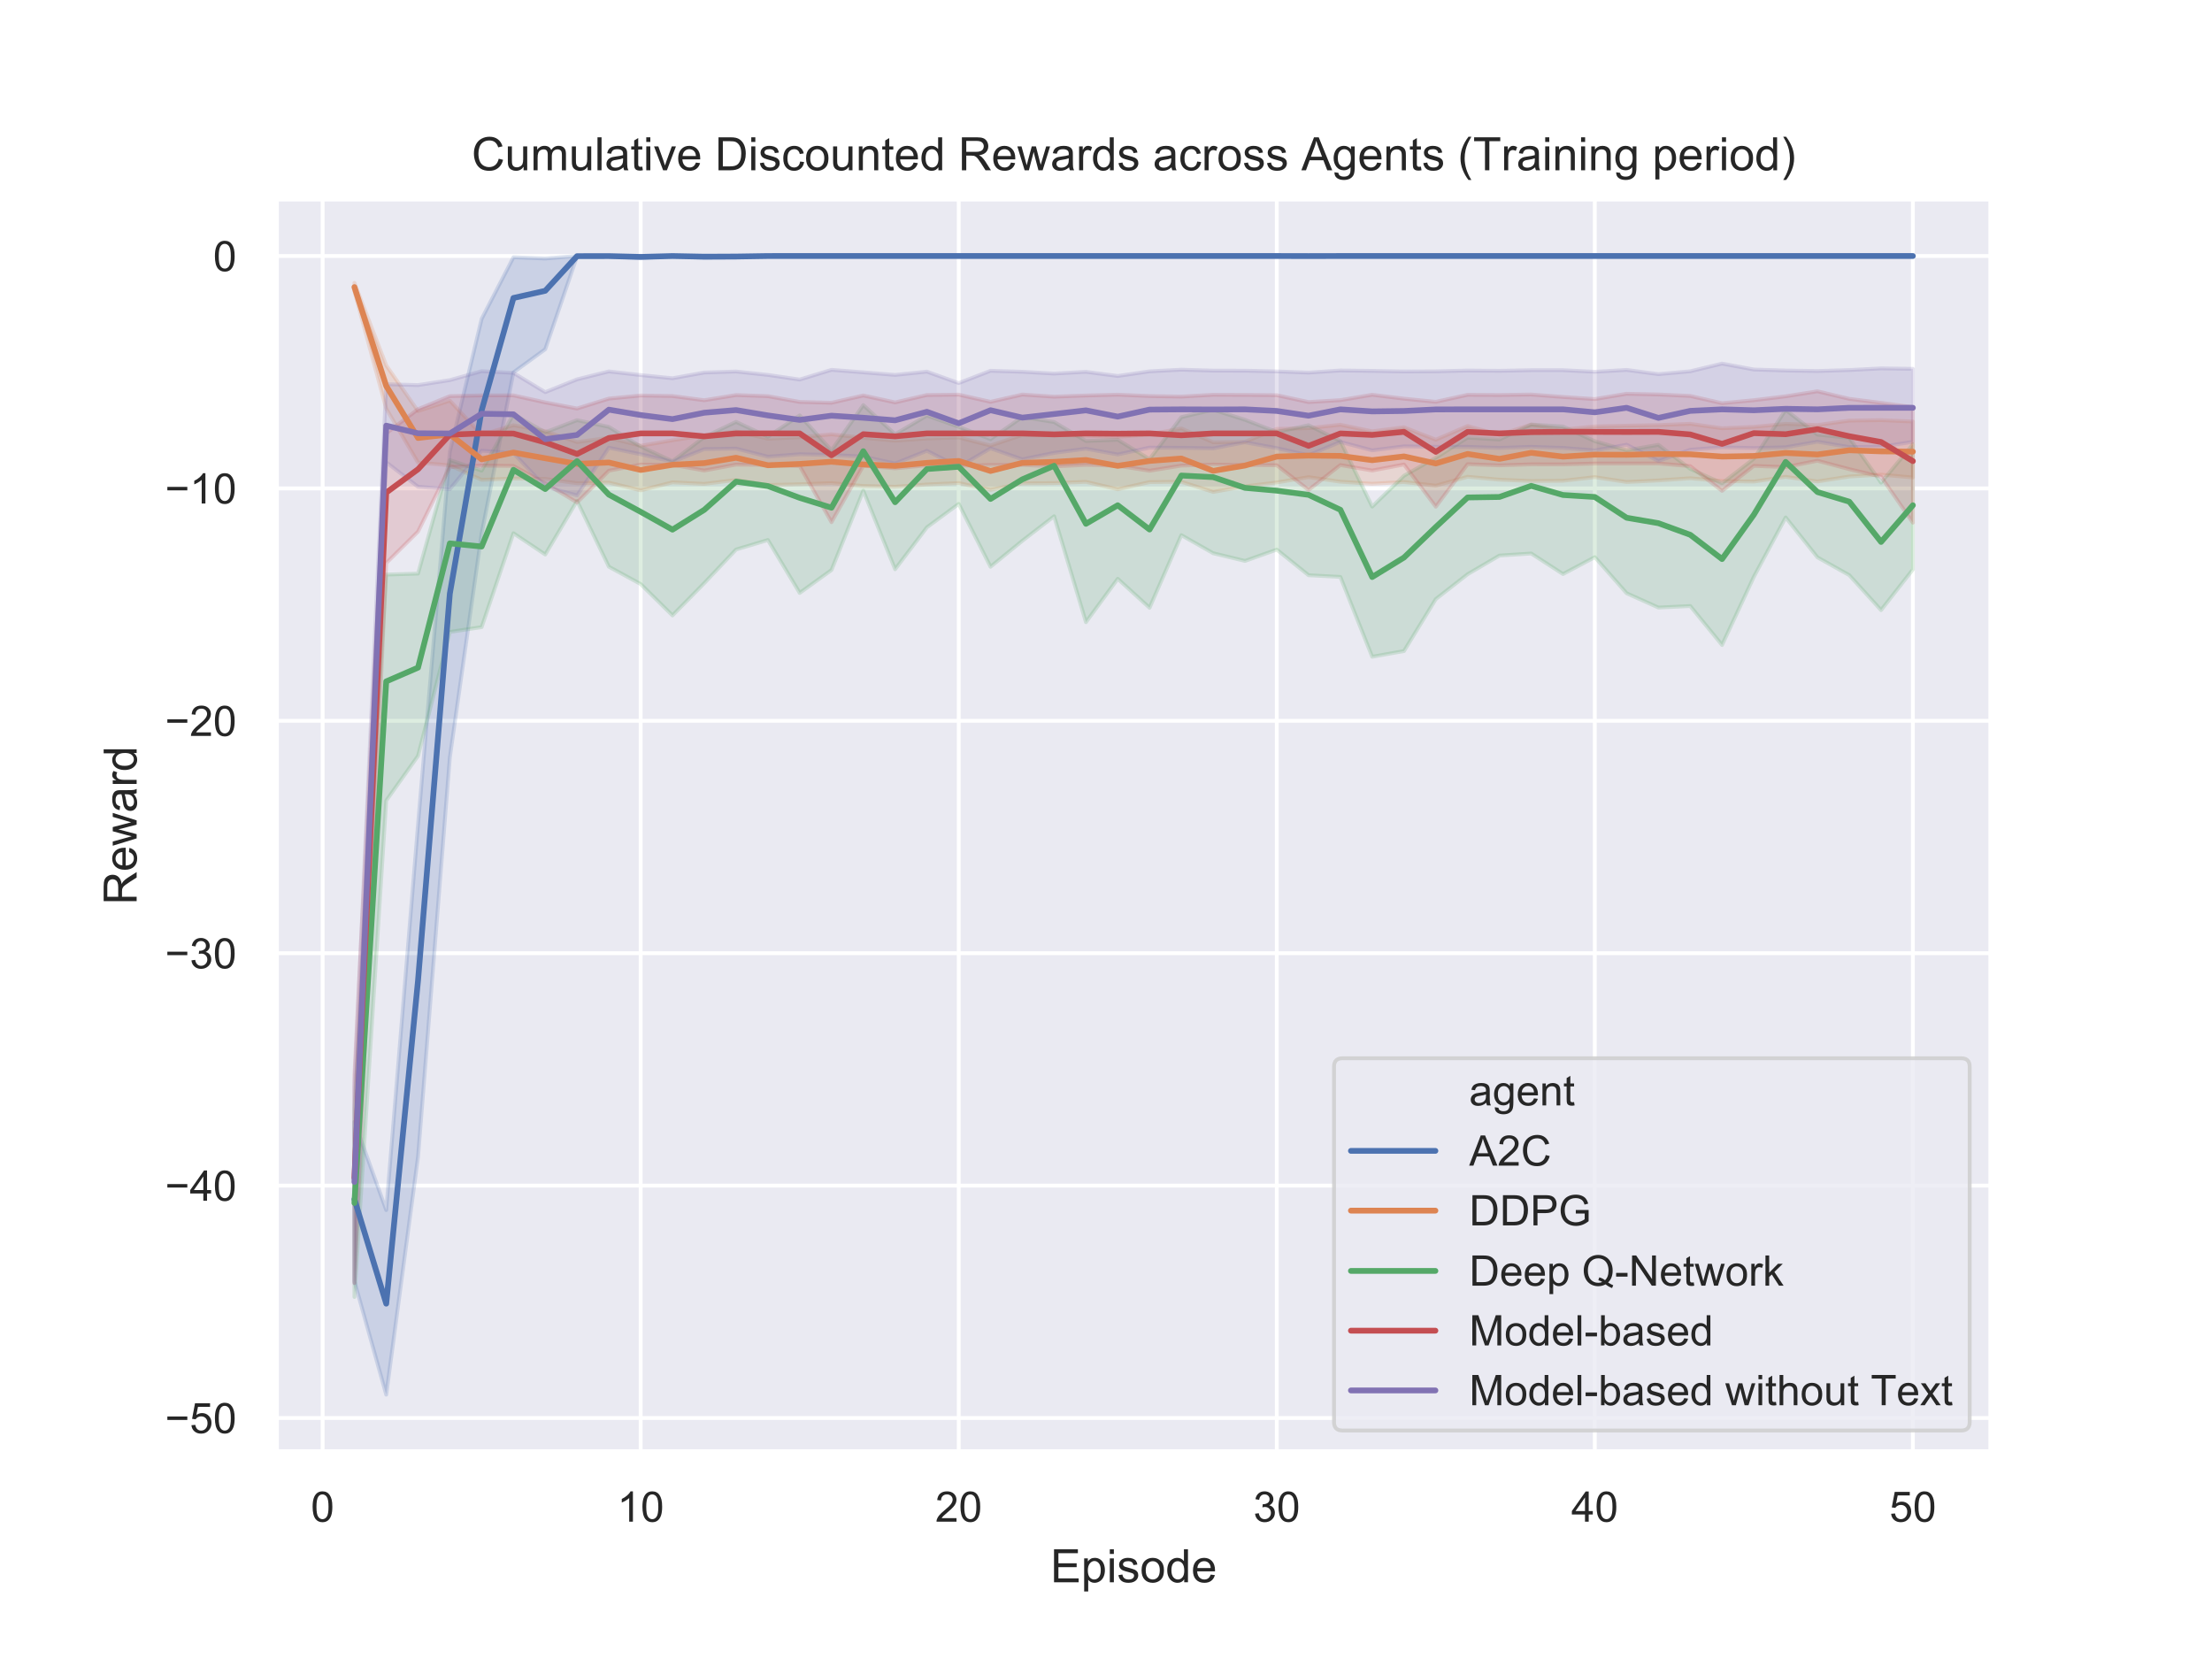 <?xml version="1.0" encoding="utf-8" standalone="no"?>
<!DOCTYPE svg PUBLIC "-//W3C//DTD SVG 1.1//EN"
  "http://www.w3.org/Graphics/SVG/1.1/DTD/svg11.dtd">
<!-- Created with matplotlib (https://matplotlib.org/) -->
<svg height="345.6pt" version="1.1" viewBox="0 0 460.8 345.6" width="460.8pt" xmlns="http://www.w3.org/2000/svg" xmlns:xlink="http://www.w3.org/1999/xlink">
 <defs>
  <style type="text/css">
*{stroke-linecap:butt;stroke-linejoin:round;}
  </style>
 </defs>
 <g id="figure_1">
  <g id="patch_1">
   <path d="M 0 345.6 
L 460.8 345.6 
L 460.8 0 
L 0 0 
z
" style="fill:#ffffff;"/>
  </g>
  <g id="axes_1">
   <g id="patch_2">
    <path d="M 57.6 302.4 
L 414.72 302.4 
L 414.72 41.472 
L 57.6 41.472 
z
" style="fill:#eaeaf2;"/>
   </g>
   <g id="matplotlib.axis_1">
    <g id="xtick_1">
     <g id="line2d_1">
      <path clip-path="url(#p59f1b8c430)" d="M 67.207 302.4 
L 67.207 41.472 
" style="fill:none;stroke:#ffffff;stroke-linecap:round;stroke-width:0.8;"/>
     </g>
     <g id="text_1">
      <!-- 0 -->
      <defs>
       <path d="M 4.156 35.297 
Q 4.156 48 6.766 55.734 
Q 9.375 63.484 14.516 67.672 
Q 19.672 71.875 27.484 71.875 
Q 33.25 71.875 37.594 69.547 
Q 41.938 67.234 44.766 62.859 
Q 47.609 58.5 49.219 52.219 
Q 50.828 45.953 50.828 35.297 
Q 50.828 22.703 48.234 14.969 
Q 45.656 7.234 40.5 3 
Q 35.359 -1.219 27.484 -1.219 
Q 17.141 -1.219 11.234 6.203 
Q 4.156 15.141 4.156 35.297 
z
M 13.188 35.297 
Q 13.188 17.672 17.312 11.828 
Q 21.438 6 27.484 6 
Q 33.547 6 37.672 11.859 
Q 41.797 17.719 41.797 35.297 
Q 41.797 52.984 37.672 58.781 
Q 33.547 64.594 27.391 64.594 
Q 21.344 64.594 17.719 59.469 
Q 13.188 52.938 13.188 35.297 
z
" id="ArialMT-48"/>
      </defs>
      <g style="fill:#262626;" transform="translate(64.76 316.999)scale(0.088 -0.088)">
       <use xlink:href="#ArialMT-48"/>
      </g>
     </g>
    </g>
    <g id="xtick_2">
     <g id="line2d_2">
      <path clip-path="url(#p59f1b8c430)" d="M 133.463 302.4 
L 133.463 41.472 
" style="fill:none;stroke:#ffffff;stroke-linecap:round;stroke-width:0.8;"/>
     </g>
     <g id="text_2">
      <!-- 10 -->
      <defs>
       <path d="M 37.25 0 
L 28.469 0 
L 28.469 56 
Q 25.297 52.984 20.141 49.953 
Q 14.984 46.922 10.891 45.406 
L 10.891 53.906 
Q 18.266 57.375 23.781 62.297 
Q 29.297 67.234 31.594 71.875 
L 37.25 71.875 
z
" id="ArialMT-49"/>
      </defs>
      <g style="fill:#262626;" transform="translate(128.57 316.999)scale(0.088 -0.088)">
       <use xlink:href="#ArialMT-49"/>
       <use x="55.615" xlink:href="#ArialMT-48"/>
      </g>
     </g>
    </g>
    <g id="xtick_3">
     <g id="line2d_3">
      <path clip-path="url(#p59f1b8c430)" d="M 199.719 302.4 
L 199.719 41.472 
" style="fill:none;stroke:#ffffff;stroke-linecap:round;stroke-width:0.8;"/>
     </g>
     <g id="text_3">
      <!-- 20 -->
      <defs>
       <path d="M 50.344 8.453 
L 50.344 0 
L 3.031 0 
Q 2.938 3.172 4.047 6.109 
Q 5.859 10.938 9.828 15.625 
Q 13.812 20.312 21.344 26.469 
Q 33.016 36.031 37.109 41.625 
Q 41.219 47.219 41.219 52.203 
Q 41.219 57.422 37.469 61 
Q 33.734 64.594 27.734 64.594 
Q 21.391 64.594 17.578 60.781 
Q 13.766 56.984 13.719 50.25 
L 4.688 51.172 
Q 5.609 61.281 11.656 66.578 
Q 17.719 71.875 27.938 71.875 
Q 38.234 71.875 44.234 66.156 
Q 50.25 60.453 50.25 52 
Q 50.25 47.703 48.484 43.547 
Q 46.734 39.406 42.656 34.812 
Q 38.578 30.219 29.109 22.219 
Q 21.188 15.578 18.938 13.203 
Q 16.703 10.844 15.234 8.453 
z
" id="ArialMT-50"/>
      </defs>
      <g style="fill:#262626;" transform="translate(194.826 316.999)scale(0.088 -0.088)">
       <use xlink:href="#ArialMT-50"/>
       <use x="55.615" xlink:href="#ArialMT-48"/>
      </g>
     </g>
    </g>
    <g id="xtick_4">
     <g id="line2d_4">
      <path clip-path="url(#p59f1b8c430)" d="M 265.975 302.4 
L 265.975 41.472 
" style="fill:none;stroke:#ffffff;stroke-linecap:round;stroke-width:0.8;"/>
     </g>
     <g id="text_4">
      <!-- 30 -->
      <defs>
       <path d="M 4.203 18.891 
L 12.984 20.062 
Q 14.5 12.594 18.141 9.297 
Q 21.781 6 27 6 
Q 33.203 6 37.469 10.297 
Q 41.75 14.594 41.75 20.953 
Q 41.75 27 37.797 30.922 
Q 33.844 34.859 27.734 34.859 
Q 25.25 34.859 21.531 33.891 
L 22.516 41.609 
Q 23.391 41.5 23.922 41.5 
Q 29.547 41.5 34.031 44.422 
Q 38.531 47.359 38.531 53.469 
Q 38.531 58.297 35.25 61.469 
Q 31.984 64.656 26.812 64.656 
Q 21.688 64.656 18.266 61.422 
Q 14.844 58.203 13.875 51.766 
L 5.078 53.328 
Q 6.688 62.156 12.391 67.016 
Q 18.109 71.875 26.609 71.875 
Q 32.469 71.875 37.391 69.359 
Q 42.328 66.844 44.938 62.5 
Q 47.562 58.156 47.562 53.266 
Q 47.562 48.641 45.062 44.828 
Q 42.578 41.016 37.703 38.766 
Q 44.047 37.312 47.562 32.688 
Q 51.078 28.078 51.078 21.141 
Q 51.078 11.766 44.234 5.25 
Q 37.406 -1.266 26.953 -1.266 
Q 17.531 -1.266 11.297 4.344 
Q 5.078 9.969 4.203 18.891 
z
" id="ArialMT-51"/>
      </defs>
      <g style="fill:#262626;" transform="translate(261.082 316.999)scale(0.088 -0.088)">
       <use xlink:href="#ArialMT-51"/>
       <use x="55.615" xlink:href="#ArialMT-48"/>
      </g>
     </g>
    </g>
    <g id="xtick_5">
     <g id="line2d_5">
      <path clip-path="url(#p59f1b8c430)" d="M 332.231 302.4 
L 332.231 41.472 
" style="fill:none;stroke:#ffffff;stroke-linecap:round;stroke-width:0.8;"/>
     </g>
     <g id="text_5">
      <!-- 40 -->
      <defs>
       <path d="M 32.328 0 
L 32.328 17.141 
L 1.266 17.141 
L 1.266 25.203 
L 33.938 71.578 
L 41.109 71.578 
L 41.109 25.203 
L 50.781 25.203 
L 50.781 17.141 
L 41.109 17.141 
L 41.109 0 
z
M 32.328 25.203 
L 32.328 57.469 
L 9.906 25.203 
z
" id="ArialMT-52"/>
      </defs>
      <g style="fill:#262626;" transform="translate(327.338 316.999)scale(0.088 -0.088)">
       <use xlink:href="#ArialMT-52"/>
       <use x="55.615" xlink:href="#ArialMT-48"/>
      </g>
     </g>
    </g>
    <g id="xtick_6">
     <g id="line2d_6">
      <path clip-path="url(#p59f1b8c430)" d="M 398.487 302.4 
L 398.487 41.472 
" style="fill:none;stroke:#ffffff;stroke-linecap:round;stroke-width:0.8;"/>
     </g>
     <g id="text_6">
      <!-- 50 -->
      <defs>
       <path d="M 4.156 18.75 
L 13.375 19.531 
Q 14.406 12.797 18.141 9.391 
Q 21.875 6 27.156 6 
Q 33.5 6 37.891 10.781 
Q 42.281 15.578 42.281 23.484 
Q 42.281 31 38.062 35.344 
Q 33.844 39.703 27 39.703 
Q 22.75 39.703 19.328 37.766 
Q 15.922 35.844 13.969 32.766 
L 5.719 33.844 
L 12.641 70.609 
L 48.25 70.609 
L 48.25 62.203 
L 19.672 62.203 
L 15.828 42.969 
Q 22.266 47.469 29.344 47.469 
Q 38.719 47.469 45.156 40.969 
Q 51.609 34.469 51.609 24.266 
Q 51.609 14.547 45.953 7.469 
Q 39.062 -1.219 27.156 -1.219 
Q 17.391 -1.219 11.203 4.25 
Q 5.031 9.719 4.156 18.75 
z
" id="ArialMT-53"/>
      </defs>
      <g style="fill:#262626;" transform="translate(393.594 316.999)scale(0.088 -0.088)">
       <use xlink:href="#ArialMT-53"/>
       <use x="55.615" xlink:href="#ArialMT-48"/>
      </g>
     </g>
    </g>
    <g id="text_7">
     <!-- Episode -->
     <defs>
      <path d="M 7.906 0 
L 7.906 71.578 
L 59.672 71.578 
L 59.672 63.141 
L 17.391 63.141 
L 17.391 41.219 
L 56.984 41.219 
L 56.984 32.812 
L 17.391 32.812 
L 17.391 8.453 
L 61.328 8.453 
L 61.328 0 
z
" id="ArialMT-69"/>
      <path d="M 6.594 -19.875 
L 6.594 51.859 
L 14.594 51.859 
L 14.594 45.125 
Q 17.438 49.078 21 51.047 
Q 24.562 53.031 29.641 53.031 
Q 36.281 53.031 41.359 49.609 
Q 46.438 46.188 49.016 39.953 
Q 51.609 33.734 51.609 26.312 
Q 51.609 18.359 48.75 11.984 
Q 45.906 5.609 40.453 2.219 
Q 35.016 -1.172 29 -1.172 
Q 24.609 -1.172 21.109 0.688 
Q 17.625 2.547 15.375 5.375 
L 15.375 -19.875 
z
M 14.547 25.641 
Q 14.547 15.625 18.594 10.844 
Q 22.656 6.062 28.422 6.062 
Q 34.281 6.062 38.453 11.016 
Q 42.625 15.969 42.625 26.375 
Q 42.625 36.281 38.547 41.203 
Q 34.469 46.141 28.812 46.141 
Q 23.188 46.141 18.859 40.891 
Q 14.547 35.641 14.547 25.641 
z
" id="ArialMT-112"/>
      <path d="M 6.641 61.469 
L 6.641 71.578 
L 15.438 71.578 
L 15.438 61.469 
z
M 6.641 0 
L 6.641 51.859 
L 15.438 51.859 
L 15.438 0 
z
" id="ArialMT-105"/>
      <path d="M 3.078 15.484 
L 11.766 16.844 
Q 12.5 11.625 15.844 8.844 
Q 19.188 6.062 25.203 6.062 
Q 31.25 6.062 34.172 8.516 
Q 37.109 10.984 37.109 14.312 
Q 37.109 17.281 34.516 19 
Q 32.719 20.172 25.531 21.969 
Q 15.875 24.422 12.141 26.203 
Q 8.406 27.984 6.469 31.125 
Q 4.547 34.281 4.547 38.094 
Q 4.547 41.547 6.125 44.5 
Q 7.719 47.469 10.453 49.422 
Q 12.5 50.922 16.031 51.969 
Q 19.578 53.031 23.641 53.031 
Q 29.734 53.031 34.344 51.266 
Q 38.969 49.516 41.156 46.5 
Q 43.359 43.5 44.188 38.484 
L 35.594 37.312 
Q 35.016 41.312 32.203 43.547 
Q 29.391 45.797 24.266 45.797 
Q 18.219 45.797 15.625 43.797 
Q 13.031 41.797 13.031 39.109 
Q 13.031 37.406 14.109 36.031 
Q 15.188 34.625 17.484 33.688 
Q 18.797 33.203 25.25 31.453 
Q 34.578 28.953 38.25 27.359 
Q 41.938 25.781 44.031 22.75 
Q 46.141 19.734 46.141 15.234 
Q 46.141 10.844 43.578 6.953 
Q 41.016 3.078 36.172 0.953 
Q 31.344 -1.172 25.25 -1.172 
Q 15.141 -1.172 9.844 3.031 
Q 4.547 7.234 3.078 15.484 
z
" id="ArialMT-115"/>
      <path d="M 3.328 25.922 
Q 3.328 40.328 11.328 47.266 
Q 18.016 53.031 27.641 53.031 
Q 38.328 53.031 45.109 46.016 
Q 51.906 39.016 51.906 26.656 
Q 51.906 16.656 48.906 10.906 
Q 45.906 5.172 40.156 2 
Q 34.422 -1.172 27.641 -1.172 
Q 16.75 -1.172 10.031 5.812 
Q 3.328 12.797 3.328 25.922 
z
M 12.359 25.922 
Q 12.359 15.969 16.703 11.016 
Q 21.047 6.062 27.641 6.062 
Q 34.188 6.062 38.531 11.031 
Q 42.875 16.016 42.875 26.219 
Q 42.875 35.844 38.5 40.797 
Q 34.125 45.75 27.641 45.75 
Q 21.047 45.75 16.703 40.812 
Q 12.359 35.891 12.359 25.922 
z
" id="ArialMT-111"/>
      <path d="M 40.234 0 
L 40.234 6.547 
Q 35.297 -1.172 25.734 -1.172 
Q 19.531 -1.172 14.328 2.25 
Q 9.125 5.672 6.266 11.797 
Q 3.422 17.922 3.422 25.875 
Q 3.422 33.641 6 39.969 
Q 8.594 46.297 13.766 49.656 
Q 18.953 53.031 25.344 53.031 
Q 30.031 53.031 33.688 51.047 
Q 37.359 49.078 39.656 45.906 
L 39.656 71.578 
L 48.391 71.578 
L 48.391 0 
z
M 12.453 25.875 
Q 12.453 15.922 16.641 10.984 
Q 20.844 6.062 26.562 6.062 
Q 32.328 6.062 36.344 10.766 
Q 40.375 15.484 40.375 25.141 
Q 40.375 35.797 36.266 40.766 
Q 32.172 45.75 26.172 45.75 
Q 20.312 45.75 16.375 40.969 
Q 12.453 36.188 12.453 25.875 
z
" id="ArialMT-100"/>
      <path d="M 42.094 16.703 
L 51.172 15.578 
Q 49.031 7.625 43.219 3.219 
Q 37.406 -1.172 28.375 -1.172 
Q 17 -1.172 10.328 5.828 
Q 3.656 12.844 3.656 25.484 
Q 3.656 38.578 10.391 45.797 
Q 17.141 53.031 27.875 53.031 
Q 38.281 53.031 44.875 45.953 
Q 51.469 38.875 51.469 26.031 
Q 51.469 25.25 51.422 23.688 
L 12.75 23.688 
Q 13.234 15.141 17.578 10.594 
Q 21.922 6.062 28.422 6.062 
Q 33.25 6.062 36.672 8.594 
Q 40.094 11.141 42.094 16.703 
z
M 13.234 30.906 
L 42.188 30.906 
Q 41.609 37.453 38.875 40.719 
Q 34.672 45.797 27.984 45.797 
Q 21.922 45.797 17.797 41.75 
Q 13.672 37.703 13.234 30.906 
z
" id="ArialMT-101"/>
     </defs>
     <g style="fill:#262626;" transform="translate(218.815 329.619)scale(0.096 -0.096)">
      <use xlink:href="#ArialMT-69"/>
      <use x="66.699" xlink:href="#ArialMT-112"/>
      <use x="122.314" xlink:href="#ArialMT-105"/>
      <use x="144.531" xlink:href="#ArialMT-115"/>
      <use x="194.531" xlink:href="#ArialMT-111"/>
      <use x="250.146" xlink:href="#ArialMT-100"/>
      <use x="305.762" xlink:href="#ArialMT-101"/>
     </g>
    </g>
   </g>
   <g id="matplotlib.axis_2">
    <g id="ytick_1">
     <g id="line2d_7">
      <path clip-path="url(#p59f1b8c430)" d="M 57.6 295.397 
L 414.72 295.397 
" style="fill:none;stroke:#ffffff;stroke-linecap:round;stroke-width:0.8;"/>
     </g>
     <g id="text_8">
      <!-- −50 -->
      <defs>
       <path d="M 52.828 31.203 
L 5.562 31.203 
L 5.562 39.406 
L 52.828 39.406 
z
" id="ArialMT-8722"/>
      </defs>
      <g style="fill:#262626;" transform="translate(34.373 298.547)scale(0.088 -0.088)">
       <use xlink:href="#ArialMT-8722"/>
       <use x="58.398" xlink:href="#ArialMT-53"/>
       <use x="114.014" xlink:href="#ArialMT-48"/>
      </g>
     </g>
    </g>
    <g id="ytick_2">
     <g id="line2d_8">
      <path clip-path="url(#p59f1b8c430)" d="M 57.6 246.984 
L 414.72 246.984 
" style="fill:none;stroke:#ffffff;stroke-linecap:round;stroke-width:0.8;"/>
     </g>
     <g id="text_9">
      <!-- −40 -->
      <g style="fill:#262626;" transform="translate(34.373 250.134)scale(0.088 -0.088)">
       <use xlink:href="#ArialMT-8722"/>
       <use x="58.398" xlink:href="#ArialMT-52"/>
       <use x="114.014" xlink:href="#ArialMT-48"/>
      </g>
     </g>
    </g>
    <g id="ytick_3">
     <g id="line2d_9">
      <path clip-path="url(#p59f1b8c430)" d="M 57.6 198.571 
L 414.72 198.571 
" style="fill:none;stroke:#ffffff;stroke-linecap:round;stroke-width:0.8;"/>
     </g>
     <g id="text_10">
      <!-- −30 -->
      <g style="fill:#262626;" transform="translate(34.373 201.721)scale(0.088 -0.088)">
       <use xlink:href="#ArialMT-8722"/>
       <use x="58.398" xlink:href="#ArialMT-51"/>
       <use x="114.014" xlink:href="#ArialMT-48"/>
      </g>
     </g>
    </g>
    <g id="ytick_4">
     <g id="line2d_10">
      <path clip-path="url(#p59f1b8c430)" d="M 57.6 150.158 
L 414.72 150.158 
" style="fill:none;stroke:#ffffff;stroke-linecap:round;stroke-width:0.8;"/>
     </g>
     <g id="text_11">
      <!-- −20 -->
      <g style="fill:#262626;" transform="translate(34.373 153.308)scale(0.088 -0.088)">
       <use xlink:href="#ArialMT-8722"/>
       <use x="58.398" xlink:href="#ArialMT-50"/>
       <use x="114.014" xlink:href="#ArialMT-48"/>
      </g>
     </g>
    </g>
    <g id="ytick_5">
     <g id="line2d_11">
      <path clip-path="url(#p59f1b8c430)" d="M 57.6 101.745 
L 414.72 101.745 
" style="fill:none;stroke:#ffffff;stroke-linecap:round;stroke-width:0.8;"/>
     </g>
     <g id="text_12">
      <!-- −10 -->
      <g style="fill:#262626;" transform="translate(34.373 104.895)scale(0.088 -0.088)">
       <use xlink:href="#ArialMT-8722"/>
       <use x="58.398" xlink:href="#ArialMT-49"/>
       <use x="114.014" xlink:href="#ArialMT-48"/>
      </g>
     </g>
    </g>
    <g id="ytick_6">
     <g id="line2d_12">
      <path clip-path="url(#p59f1b8c430)" d="M 57.6 53.332 
L 414.72 53.332 
" style="fill:none;stroke:#ffffff;stroke-linecap:round;stroke-width:0.8;"/>
     </g>
     <g id="text_13">
      <!-- 0 -->
      <g style="fill:#262626;" transform="translate(44.406 56.482)scale(0.088 -0.088)">
       <use xlink:href="#ArialMT-48"/>
      </g>
     </g>
    </g>
    <g id="text_14">
     <!-- Reward -->
     <defs>
      <path d="M 7.859 0 
L 7.859 71.578 
L 39.594 71.578 
Q 49.172 71.578 54.141 69.641 
Q 59.125 67.719 62.109 62.828 
Q 65.094 57.953 65.094 52.047 
Q 65.094 44.438 60.156 39.203 
Q 55.219 33.984 44.922 32.562 
Q 48.688 30.766 50.641 29 
Q 54.781 25.203 58.5 19.484 
L 70.953 0 
L 59.031 0 
L 49.562 14.891 
Q 45.406 21.344 42.719 24.75 
Q 40.047 28.172 37.922 29.531 
Q 35.797 30.906 33.594 31.453 
Q 31.984 31.781 28.328 31.781 
L 17.328 31.781 
L 17.328 0 
z
M 17.328 39.984 
L 37.703 39.984 
Q 44.188 39.984 47.844 41.328 
Q 51.516 42.672 53.422 45.625 
Q 55.328 48.578 55.328 52.047 
Q 55.328 57.125 51.641 60.391 
Q 47.953 63.672 39.984 63.672 
L 17.328 63.672 
z
" id="ArialMT-82"/>
      <path d="M 16.156 0 
L 0.297 51.859 
L 9.375 51.859 
L 17.625 21.922 
L 20.703 10.797 
Q 20.906 11.625 23.391 21.484 
L 31.641 51.859 
L 40.672 51.859 
L 48.438 21.781 
L 51.031 11.859 
L 54 21.875 
L 62.891 51.859 
L 71.438 51.859 
L 55.219 0 
L 46.094 0 
L 37.844 31.062 
L 35.844 39.891 
L 25.344 0 
z
" id="ArialMT-119"/>
      <path d="M 40.438 6.391 
Q 35.547 2.25 31.031 0.531 
Q 26.516 -1.172 21.344 -1.172 
Q 12.797 -1.172 8.203 3 
Q 3.609 7.172 3.609 13.672 
Q 3.609 17.484 5.344 20.625 
Q 7.078 23.781 9.891 25.688 
Q 12.703 27.594 16.219 28.562 
Q 18.797 29.25 24.031 29.891 
Q 34.672 31.156 39.703 32.906 
Q 39.75 34.719 39.75 35.203 
Q 39.75 40.578 37.25 42.781 
Q 33.891 45.75 27.25 45.75 
Q 21.047 45.75 18.094 43.578 
Q 15.141 41.406 13.719 35.891 
L 5.125 37.062 
Q 6.297 42.578 8.984 45.969 
Q 11.672 49.359 16.75 51.188 
Q 21.828 53.031 28.516 53.031 
Q 35.156 53.031 39.297 51.469 
Q 43.453 49.906 45.406 47.531 
Q 47.359 45.172 48.141 41.547 
Q 48.578 39.312 48.578 33.453 
L 48.578 21.734 
Q 48.578 9.469 49.141 6.219 
Q 49.703 2.984 51.375 0 
L 42.188 0 
Q 40.828 2.734 40.438 6.391 
z
M 39.703 26.031 
Q 34.906 24.078 25.344 22.703 
Q 19.922 21.922 17.672 20.938 
Q 15.438 19.969 14.203 18.094 
Q 12.984 16.219 12.984 13.922 
Q 12.984 10.406 15.641 8.062 
Q 18.312 5.719 23.438 5.719 
Q 28.516 5.719 32.469 7.938 
Q 36.422 10.156 38.281 14.016 
Q 39.703 17 39.703 22.797 
z
" id="ArialMT-97"/>
      <path d="M 6.5 0 
L 6.5 51.859 
L 14.406 51.859 
L 14.406 44 
Q 17.438 49.516 20 51.266 
Q 22.562 53.031 25.641 53.031 
Q 30.078 53.031 34.672 50.203 
L 31.641 42.047 
Q 28.422 43.953 25.203 43.953 
Q 22.312 43.953 20.016 42.219 
Q 17.719 40.484 16.75 37.406 
Q 15.281 32.719 15.281 27.156 
L 15.281 0 
z
" id="ArialMT-114"/>
     </defs>
     <g style="fill:#262626;" transform="translate(28.465 188.475)rotate(-90)scale(0.096 -0.096)">
      <use xlink:href="#ArialMT-82"/>
      <use x="72.217" xlink:href="#ArialMT-101"/>
      <use x="127.832" xlink:href="#ArialMT-119"/>
      <use x="200.049" xlink:href="#ArialMT-97"/>
      <use x="255.664" xlink:href="#ArialMT-114"/>
      <use x="288.965" xlink:href="#ArialMT-100"/>
     </g>
    </g>
   </g>
   <g id="PolyCollection_1">
    <defs>
     <path d="M 73.833 -111.901 
L 73.833 -78.708 
L 80.458 -55.06 
L 87.084 -104.616 
L 93.71 -187.809 
L 100.335 -234.483 
L 106.961 -268.023 
L 113.586 -272.851 
L 120.212 -292.201 
L 126.838 -292.223 
L 133.463 -291.796 
L 140.089 -292.259 
L 146.714 -291.868 
L 153.34 -291.953 
L 159.966 -292.263 
L 166.591 -292.267 
L 173.217 -292.267 
L 179.842 -292.268 
L 186.468 -292.268 
L 193.094 -292.268 
L 199.719 -292.265 
L 206.345 -292.266 
L 212.97 -292.268 
L 219.596 -292.268 
L 226.222 -292.267 
L 232.847 -292.268 
L 239.473 -292.268 
L 246.098 -292.268 
L 252.724 -292.268 
L 259.35 -292.268 
L 265.975 -292.268 
L 272.601 -292.227 
L 279.226 -292.268 
L 285.852 -292.268 
L 292.478 -292.268 
L 299.103 -292.268 
L 305.729 -292.268 
L 312.354 -292.268 
L 318.98 -292.268 
L 325.606 -292.268 
L 332.231 -292.268 
L 338.857 -292.268 
L 345.482 -292.268 
L 352.108 -292.268 
L 358.734 -292.267 
L 365.359 -292.268 
L 371.985 -292.268 
L 378.61 -292.268 
L 385.236 -292.268 
L 391.862 -292.268 
L 398.487 -292.268 
L 398.487 -292.268 
L 398.487 -292.268 
L 391.862 -292.268 
L 385.236 -292.268 
L 378.61 -292.268 
L 371.985 -292.268 
L 365.359 -292.268 
L 358.734 -292.268 
L 352.108 -292.268 
L 345.482 -292.268 
L 338.857 -292.268 
L 332.231 -292.268 
L 325.606 -292.268 
L 318.98 -292.268 
L 312.354 -292.268 
L 305.729 -292.268 
L 299.103 -292.268 
L 292.478 -292.268 
L 285.852 -292.268 
L 279.226 -292.268 
L 272.601 -292.268 
L 265.975 -292.268 
L 259.35 -292.268 
L 252.724 -292.268 
L 246.098 -292.268 
L 239.473 -292.268 
L 232.847 -292.268 
L 226.222 -292.268 
L 219.596 -292.268 
L 212.97 -292.268 
L 206.345 -292.268 
L 199.719 -292.268 
L 193.094 -292.268 
L 186.468 -292.268 
L 179.842 -292.268 
L 173.217 -292.268 
L 166.591 -292.268 
L 159.966 -292.268 
L 153.34 -292.268 
L 146.714 -292.268 
L 140.089 -292.267 
L 133.463 -292.267 
L 126.838 -292.266 
L 120.212 -292.265 
L 113.586 -291.744 
L 106.961 -292.002 
L 100.335 -279.167 
L 93.71 -251.503 
L 87.084 -173.812 
L 80.458 -93.52 
L 73.833 -111.901 
z
" id="mb867ca409b" style="stroke:#4c72b0;stroke-opacity:0.2;stroke-width:0.8;"/>
    </defs>
    <g clip-path="url(#p59f1b8c430)">
     <use style="fill:#4c72b0;fill-opacity:0.2;stroke:#4c72b0;stroke-opacity:0.2;stroke-width:0.8;" x="0" xlink:href="#mb867ca409b" y="345.6"/>
    </g>
   </g>
   <g id="PolyCollection_2">
    <defs>
     <path d="M 73.833 -286.673 
L 73.833 -284.887 
L 80.458 -260.469 
L 87.084 -249.235 
L 93.71 -248.661 
L 100.335 -245.644 
L 106.961 -245.913 
L 113.586 -245.845 
L 120.212 -244.941 
L 126.838 -245.064 
L 133.463 -243.449 
L 140.089 -245.121 
L 146.714 -244.798 
L 153.34 -245.617 
L 159.966 -244.567 
L 166.591 -244.726 
L 173.217 -244.958 
L 179.842 -244.355 
L 186.468 -244.202 
L 193.094 -244.677 
L 199.719 -244.973 
L 206.345 -243.564 
L 212.97 -244.904 
L 219.596 -244.963 
L 226.222 -245.223 
L 232.847 -243.673 
L 239.473 -245.171 
L 246.098 -245.231 
L 252.724 -243.124 
L 259.35 -244.282 
L 265.975 -245.097 
L 272.601 -246.205 
L 279.226 -245.254 
L 285.852 -244.821 
L 292.478 -245.194 
L 299.103 -244.427 
L 305.729 -246.278 
L 312.354 -245.679 
L 318.98 -245.397 
L 325.606 -245.451 
L 332.231 -246.204 
L 338.857 -245.194 
L 345.482 -245.519 
L 352.108 -245.972 
L 358.734 -245.396 
L 365.359 -245.281 
L 371.985 -246.271 
L 378.61 -245.303 
L 385.236 -246.332 
L 391.862 -246.725 
L 398.487 -246.135 
L 398.487 -257.791 
L 398.487 -257.791 
L 391.862 -258.074 
L 385.236 -257.982 
L 378.61 -257.052 
L 371.985 -257.298 
L 365.359 -256.674 
L 358.734 -256.384 
L 352.108 -257.307 
L 345.482 -257.042 
L 338.857 -256.917 
L 332.231 -256.767 
L 325.606 -256.119 
L 318.98 -257.147 
L 312.354 -255.023 
L 305.729 -256.854 
L 299.103 -254.002 
L 292.478 -256.586 
L 285.852 -255.745 
L 279.226 -257.113 
L 272.601 -256.407 
L 265.975 -256.257 
L 259.35 -253.564 
L 252.724 -253.465 
L 246.098 -256.337 
L 239.473 -255.108 
L 232.847 -254.594 
L 226.222 -254.824 
L 219.596 -255.021 
L 212.97 -254.995 
L 206.345 -252.77 
L 199.719 -254.472 
L 193.094 -254.257 
L 186.468 -253.801 
L 179.842 -254.406 
L 173.217 -255.118 
L 166.591 -254.518 
L 159.966 -254.213 
L 153.34 -255.723 
L 146.714 -254.898 
L 140.089 -253.886 
L 133.463 -252.738 
L 126.838 -254.407 
L 120.212 -253.51 
L 113.586 -255.774 
L 106.961 -257.015 
L 100.335 -255.01 
L 93.71 -262.138 
L 87.084 -259.964 
L 80.458 -269.485 
L 73.833 -286.673 
z
" id="mee46781a79" style="stroke:#dd8452;stroke-opacity:0.2;stroke-width:0.8;"/>
    </defs>
    <g clip-path="url(#p59f1b8c430)">
     <use style="fill:#dd8452;fill-opacity:0.2;stroke:#dd8452;stroke-opacity:0.2;stroke-width:0.8;" x="0" xlink:href="#mee46781a79" y="345.6"/>
    </g>
   </g>
   <g id="PolyCollection_3">
    <defs>
     <path d="M 73.833 -114.543 
L 73.833 -75.418 
L 80.458 -178.826 
L 87.084 -188.139 
L 93.71 -213.958 
L 100.335 -214.96 
L 106.961 -234.516 
L 113.586 -230.084 
L 120.212 -241.254 
L 126.838 -227.54 
L 133.463 -223.929 
L 140.089 -217.39 
L 146.714 -224.122 
L 153.34 -231.129 
L 159.966 -233.111 
L 166.591 -222.078 
L 173.217 -226.851 
L 179.842 -243.381 
L 186.468 -227.013 
L 193.094 -235.75 
L 199.719 -240.624 
L 206.345 -227.533 
L 212.97 -232.939 
L 219.596 -238.056 
L 226.222 -215.993 
L 232.847 -225.026 
L 239.473 -218.987 
L 246.098 -234.115 
L 252.724 -230.354 
L 259.35 -228.748 
L 265.975 -231.103 
L 272.601 -225.769 
L 279.226 -225.417 
L 285.852 -208.789 
L 292.478 -209.976 
L 299.103 -220.797 
L 305.729 -225.976 
L 312.354 -229.865 
L 318.98 -230.297 
L 325.606 -226.012 
L 332.231 -229.537 
L 338.857 -222.014 
L 345.482 -219.035 
L 352.108 -219.351 
L 358.734 -211.234 
L 365.359 -225.438 
L 371.985 -237.805 
L 378.61 -229.496 
L 385.236 -225.786 
L 391.862 -218.498 
L 398.487 -226.965 
L 398.487 -253.046 
L 398.487 -253.046 
L 391.862 -245.058 
L 385.236 -254.395 
L 378.61 -255.067 
L 371.985 -260.221 
L 365.359 -250.045 
L 358.734 -244.928 
L 352.108 -247.926 
L 345.482 -252.936 
L 338.857 -251.799 
L 332.231 -253.689 
L 325.606 -256.758 
L 318.98 -257.166 
L 312.354 -254.045 
L 305.729 -254.441 
L 299.103 -250.246 
L 292.478 -246.499 
L 285.852 -240.064 
L 279.226 -253.727 
L 272.601 -257.024 
L 265.975 -255.599 
L 259.35 -258.153 
L 252.724 -260.254 
L 246.098 -258.699 
L 239.473 -249.957 
L 232.847 -253.994 
L 226.222 -253.731 
L 219.596 -257.686 
L 212.97 -258.739 
L 206.345 -254.122 
L 199.719 -256.694 
L 193.094 -259.023 
L 186.468 -255.141 
L 179.842 -261.211 
L 173.217 -251.784 
L 166.591 -259.07 
L 159.966 -254.625 
L 153.34 -257.718 
L 146.714 -254.563 
L 140.089 -249.525 
L 133.463 -252.588 
L 126.838 -256.671 
L 120.212 -258.069 
L 113.586 -255.547 
L 106.961 -259.304 
L 100.335 -247.565 
L 93.71 -249.764 
L 87.084 -226.11 
L 80.458 -225.905 
L 73.833 -114.543 
z
" id="m6156190eb5" style="stroke:#55a868;stroke-opacity:0.2;stroke-width:0.8;"/>
    </defs>
    <g clip-path="url(#p59f1b8c430)">
     <use style="fill:#55a868;fill-opacity:0.2;stroke:#55a868;stroke-opacity:0.2;stroke-width:0.8;" x="0" xlink:href="#m6156190eb5" y="345.6"/>
    </g>
   </g>
   <g id="PolyCollection_4">
    <defs>
     <path d="M 73.833 -121.589 
L 73.833 -78.344 
L 80.458 -228.304 
L 87.084 -234.864 
L 93.71 -248.307 
L 100.335 -248.616 
L 106.961 -248.532 
L 113.586 -244.908 
L 120.212 -240.926 
L 126.838 -247.54 
L 133.463 -248.822 
L 140.089 -248.776 
L 146.714 -247.578 
L 153.34 -248.817 
L 159.966 -248.738 
L 166.591 -248.51 
L 173.217 -236.819 
L 179.842 -248.576 
L 186.468 -248.037 
L 193.094 -248.662 
L 199.719 -248.584 
L 206.345 -248.74 
L 212.97 -248.759 
L 219.596 -248.427 
L 226.222 -248.76 
L 232.847 -248.571 
L 239.473 -247.533 
L 246.098 -248.606 
L 252.724 -248.823 
L 259.35 -248.719 
L 265.975 -248.68 
L 272.601 -243.528 
L 279.226 -248.725 
L 285.852 -247.578 
L 292.478 -248.84 
L 299.103 -240.043 
L 305.729 -248.904 
L 312.354 -248.659 
L 318.98 -248.873 
L 325.606 -248.854 
L 332.231 -249.036 
L 338.857 -249.04 
L 345.482 -249.055 
L 352.108 -248.494 
L 358.734 -243.349 
L 365.359 -248.548 
L 371.985 -248.295 
L 378.61 -249.624 
L 385.236 -247.862 
L 391.862 -246.295 
L 398.487 -236.722 
L 398.487 -260.78 
L 398.487 -260.78 
L 391.862 -261.674 
L 385.236 -262.512 
L 378.61 -264.086 
L 371.985 -263.04 
L 365.359 -262.229 
L 358.734 -261.605 
L 352.108 -263.114 
L 345.482 -263.421 
L 338.857 -263.567 
L 332.231 -262.464 
L 325.606 -262.906 
L 318.98 -263.411 
L 312.354 -263.313 
L 305.729 -263.353 
L 299.103 -261.889 
L 292.478 -262.547 
L 285.852 -263.361 
L 279.226 -262.241 
L 272.601 -261.841 
L 265.975 -263.272 
L 259.35 -263.335 
L 252.724 -263.36 
L 246.098 -262.982 
L 239.473 -263.093 
L 232.847 -263.378 
L 226.222 -263.206 
L 219.596 -262.964 
L 212.97 -263.403 
L 206.345 -261.893 
L 199.719 -263.384 
L 193.094 -263.309 
L 186.468 -261.77 
L 179.842 -263.21 
L 173.217 -261.695 
L 166.591 -261.871 
L 159.966 -263.064 
L 153.34 -263.302 
L 146.714 -262.222 
L 140.089 -263.097 
L 133.463 -263.205 
L 126.838 -262.566 
L 120.212 -260.498 
L 113.586 -261.769 
L 106.961 -263.234 
L 100.335 -263.229 
L 93.71 -263.077 
L 87.084 -260.359 
L 80.458 -255.324 
L 73.833 -121.589 
z
" id="m73d1134c8d" style="stroke:#c44e52;stroke-opacity:0.2;stroke-width:0.8;"/>
    </defs>
    <g clip-path="url(#p59f1b8c430)">
     <use style="fill:#c44e52;fill-opacity:0.2;stroke:#c44e52;stroke-opacity:0.2;stroke-width:0.8;" x="0" xlink:href="#m73d1134c8d" y="345.6"/>
    </g>
   </g>
   <g id="PolyCollection_5">
    <defs>
     <path d="M 73.833 -119.272 
L 73.833 -78.284 
L 80.458 -249.312 
L 87.084 -244.191 
L 93.71 -243.698 
L 100.335 -251.719 
L 106.961 -251.207 
L 113.586 -244.207 
L 120.212 -242.401 
L 126.838 -252.331 
L 133.463 -250.979 
L 140.089 -249.407 
L 146.714 -252.036 
L 153.34 -252.156 
L 159.966 -250.465 
L 166.591 -250.984 
L 173.217 -250.822 
L 179.842 -250.499 
L 186.468 -249.045 
L 193.094 -251.694 
L 199.719 -248.322 
L 206.345 -252.212 
L 212.97 -249.913 
L 219.596 -251.264 
L 226.222 -252.123 
L 232.847 -250.922 
L 239.473 -252.354 
L 246.098 -252.301 
L 252.724 -252.192 
L 259.35 -253.469 
L 265.975 -252.249 
L 272.601 -250.758 
L 279.226 -253.547 
L 285.852 -251.78 
L 292.478 -252.624 
L 299.103 -252.517 
L 305.729 -252.511 
L 312.354 -252.287 
L 318.98 -252.514 
L 325.606 -252.289 
L 332.231 -251.77 
L 338.857 -252.959 
L 345.482 -249.567 
L 352.108 -251.912 
L 358.734 -252.413 
L 365.359 -252.254 
L 371.985 -252.427 
L 378.61 -253.582 
L 385.236 -252.469 
L 391.862 -252.52 
L 398.487 -253.568 
L 398.487 -268.768 
L 398.487 -268.768 
L 391.862 -268.857 
L 385.236 -268.515 
L 378.61 -268.307 
L 371.985 -268.417 
L 365.359 -268.624 
L 358.734 -269.856 
L 352.108 -268.249 
L 345.482 -267.659 
L 338.857 -268.537 
L 332.231 -268.148 
L 325.606 -268.483 
L 318.98 -268.483 
L 312.354 -268.351 
L 305.729 -268.406 
L 299.103 -268.245 
L 292.478 -268.214 
L 285.852 -268.335 
L 279.226 -268.424 
L 272.601 -267.977 
L 265.975 -268.228 
L 259.35 -268.377 
L 252.724 -268.392 
L 246.098 -268.587 
L 239.473 -268.239 
L 232.847 -267.272 
L 226.222 -268.142 
L 219.596 -267.776 
L 212.97 -268.152 
L 206.345 -268.356 
L 199.719 -265.796 
L 193.094 -268.179 
L 186.468 -267.495 
L 179.842 -268.033 
L 173.217 -268.553 
L 166.591 -266.531 
L 159.966 -267.497 
L 153.34 -268.206 
L 146.714 -267.993 
L 140.089 -266.799 
L 133.463 -267.466 
L 126.838 -268.223 
L 120.212 -266.571 
L 113.586 -263.907 
L 106.961 -267.918 
L 100.335 -268.278 
L 93.71 -266.41 
L 87.084 -265.38 
L 80.458 -265.562 
L 73.833 -119.272 
z
" id="meb3e58aba2" style="stroke:#8172b3;stroke-opacity:0.2;stroke-width:0.8;"/>
    </defs>
    <g clip-path="url(#p59f1b8c430)">
     <use style="fill:#8172b3;fill-opacity:0.2;stroke:#8172b3;stroke-opacity:0.2;stroke-width:0.8;" x="0" xlink:href="#meb3e58aba2" y="345.6"/>
    </g>
   </g>
   <g id="line2d_13">
    <path clip-path="url(#p59f1b8c430)" d="M 73.833 249.821 
L 80.458 271.576 
L 87.084 204.245 
L 93.71 123.657 
L 100.335 85.491 
L 106.961 62.072 
L 113.586 60.576 
L 120.212 53.361 
L 126.838 53.349 
L 133.463 53.518 
L 140.089 53.336 
L 146.714 53.469 
L 153.34 53.439 
L 159.966 53.334 
L 166.591 53.332 
L 173.217 53.333 
L 179.842 53.332 
L 186.468 53.332 
L 193.094 53.332 
L 199.719 53.333 
L 206.345 53.333 
L 212.97 53.332 
L 219.596 53.332 
L 226.222 53.333 
L 232.847 53.332 
L 239.473 53.332 
L 246.098 53.332 
L 252.724 53.332 
L 259.35 53.332 
L 265.975 53.332 
L 272.601 53.346 
L 279.226 53.332 
L 285.852 53.332 
L 292.478 53.332 
L 299.103 53.332 
L 305.729 53.332 
L 312.354 53.332 
L 318.98 53.332 
L 325.606 53.332 
L 332.231 53.332 
L 338.857 53.332 
L 345.482 53.332 
L 352.108 53.332 
L 358.734 53.333 
L 365.359 53.332 
L 371.985 53.332 
L 378.61 53.332 
L 385.236 53.332 
L 391.862 53.332 
L 398.487 53.332 
" style="fill:none;stroke:#4c72b0;stroke-linecap:round;stroke-width:1.2;"/>
   </g>
   <g id="line2d_14">
    <path clip-path="url(#p59f1b8c430)" d="M 73.833 59.808 
L 80.458 80.405 
L 87.084 91.234 
L 93.71 90.483 
L 100.335 95.685 
L 106.961 94.272 
L 113.586 95.462 
L 120.212 96.63 
L 126.838 96.349 
L 133.463 97.905 
L 140.089 96.819 
L 146.714 96.471 
L 153.34 95.36 
L 159.966 96.92 
L 166.591 96.647 
L 173.217 96.187 
L 179.842 96.755 
L 186.468 97.045 
L 193.094 96.425 
L 199.719 96.026 
L 206.345 98.114 
L 212.97 96.426 
L 219.596 96.222 
L 226.222 95.829 
L 232.847 97.044 
L 239.473 96.019 
L 246.098 95.515 
L 252.724 98.081 
L 259.35 96.979 
L 265.975 95.113 
L 272.601 94.907 
L 279.226 94.975 
L 285.852 95.862 
L 292.478 95.079 
L 299.103 96.55 
L 305.729 94.569 
L 312.354 95.591 
L 318.98 94.321 
L 325.606 95.121 
L 332.231 94.703 
L 338.857 94.738 
L 345.482 94.58 
L 352.108 94.637 
L 358.734 95.114 
L 365.359 94.987 
L 371.985 94.358 
L 378.61 94.678 
L 385.236 93.797 
L 391.862 94.026 
L 398.487 94.089 
" style="fill:none;stroke:#dd8452;stroke-linecap:round;stroke-width:1.2;"/>
   </g>
   <g id="line2d_15">
    <path clip-path="url(#p59f1b8c430)" d="M 73.833 250.603 
L 80.458 141.947 
L 87.084 139.081 
L 93.71 113.196 
L 100.335 113.851 
L 106.961 97.872 
L 113.586 101.876 
L 120.212 96.057 
L 126.838 103.041 
L 133.463 106.622 
L 140.089 110.334 
L 146.714 106.205 
L 153.34 100.329 
L 159.966 101.253 
L 166.591 103.707 
L 173.217 105.764 
L 179.842 93.995 
L 186.468 104.62 
L 193.094 97.709 
L 199.719 97.232 
L 206.345 103.936 
L 212.97 99.858 
L 219.596 97.025 
L 226.222 109.119 
L 232.847 105.256 
L 239.473 110.309 
L 246.098 99.064 
L 252.724 99.395 
L 259.35 101.627 
L 265.975 102.214 
L 272.601 103.083 
L 279.226 106.2 
L 285.852 120.208 
L 292.478 116.144 
L 299.103 109.785 
L 305.729 103.63 
L 312.354 103.527 
L 318.98 101.215 
L 325.606 103.117 
L 332.231 103.532 
L 338.857 107.857 
L 345.482 108.991 
L 352.108 111.407 
L 358.734 116.462 
L 365.359 107.217 
L 371.985 96.225 
L 378.61 102.505 
L 385.236 104.506 
L 391.862 112.897 
L 398.487 105.257 
" style="fill:none;stroke:#55a868;stroke-linecap:round;stroke-width:1.2;"/>
   </g>
   <g id="line2d_16">
    <path clip-path="url(#p59f1b8c430)" d="M 73.833 245.363 
L 80.458 102.616 
L 87.084 97.751 
L 93.71 90.549 
L 100.335 90.287 
L 106.961 90.322 
L 113.586 92.159 
L 120.212 94.573 
L 126.838 91.243 
L 133.463 90.288 
L 140.089 90.287 
L 146.714 90.898 
L 153.34 90.289 
L 159.966 90.287 
L 166.591 90.287 
L 173.217 94.848 
L 179.842 90.451 
L 186.468 90.897 
L 193.094 90.287 
L 199.719 90.287 
L 206.345 90.289 
L 212.97 90.287 
L 219.596 90.489 
L 226.222 90.288 
L 232.847 90.351 
L 239.473 90.289 
L 246.098 90.677 
L 252.724 90.287 
L 259.35 90.287 
L 265.975 90.287 
L 272.601 92.879 
L 279.226 90.297 
L 285.852 90.6 
L 292.478 89.958 
L 299.103 94.131 
L 305.729 89.963 
L 312.354 90.287 
L 318.98 90.022 
L 325.606 89.963 
L 332.231 89.963 
L 338.857 89.985 
L 345.482 89.963 
L 352.108 90.503 
L 358.734 92.463 
L 365.359 90.233 
L 371.985 90.454 
L 378.61 89.403 
L 385.236 90.873 
L 391.862 92.077 
L 398.487 96.058 
" style="fill:none;stroke:#c44e52;stroke-linecap:round;stroke-width:1.2;"/>
   </g>
   <g id="line2d_17">
    <path clip-path="url(#p59f1b8c430)" d="M 73.833 246.212 
L 80.458 88.671 
L 87.084 90.26 
L 93.71 90.306 
L 100.335 86.189 
L 106.961 86.304 
L 113.586 91.494 
L 120.212 90.612 
L 126.838 85.339 
L 133.463 86.462 
L 140.089 87.31 
L 146.714 85.977 
L 153.34 85.425 
L 159.966 86.54 
L 166.591 87.472 
L 173.217 86.594 
L 179.842 87.027 
L 186.468 87.557 
L 193.094 85.785 
L 199.719 88.182 
L 206.345 85.454 
L 212.97 87.003 
L 219.596 86.246 
L 226.222 85.482 
L 232.847 86.787 
L 239.473 85.328 
L 246.098 85.279 
L 252.724 85.304 
L 259.35 85.277 
L 265.975 85.608 
L 272.601 86.599 
L 279.226 85.279 
L 285.852 85.702 
L 292.478 85.616 
L 299.103 85.292 
L 305.729 85.275 
L 312.354 85.275 
L 318.98 85.275 
L 325.606 85.275 
L 332.231 85.89 
L 338.857 84.95 
L 345.482 87.056 
L 352.108 85.592 
L 358.734 85.278 
L 365.359 85.467 
L 371.985 85.164 
L 378.61 85.275 
L 385.236 84.951 
L 391.862 84.95 
L 398.487 84.95 
" style="fill:none;stroke:#8172b3;stroke-linecap:round;stroke-width:1.2;"/>
   </g>
   <g id="line2d_18"/>
   <g id="line2d_19"/>
   <g id="line2d_20"/>
   <g id="line2d_21"/>
   <g id="line2d_22"/>
   <g id="line2d_23"/>
   <g id="patch_3">
    <path d="M 57.6 302.4 
L 57.6 41.472 
" style="fill:none;stroke:#ffffff;stroke-linecap:square;stroke-linejoin:miter;"/>
   </g>
   <g id="patch_4">
    <path d="M 414.72 302.4 
L 414.72 41.472 
" style="fill:none;stroke:#ffffff;stroke-linecap:square;stroke-linejoin:miter;"/>
   </g>
   <g id="patch_5">
    <path d="M 57.6 302.4 
L 414.72 302.4 
" style="fill:none;stroke:#ffffff;stroke-linecap:square;stroke-linejoin:miter;"/>
   </g>
   <g id="patch_6">
    <path d="M 57.6 41.472 
L 414.72 41.472 
" style="fill:none;stroke:#ffffff;stroke-linecap:square;stroke-linejoin:miter;"/>
   </g>
   <g id="text_15">
    <!-- Cumulative Discounted Rewards across Agents (Training period) -->
    <defs>
     <path d="M 58.797 25.094 
L 68.266 22.703 
Q 65.281 11.031 57.547 4.906 
Q 49.812 -1.219 38.625 -1.219 
Q 27.047 -1.219 19.797 3.484 
Q 12.547 8.203 8.766 17.141 
Q 4.984 26.078 4.984 36.328 
Q 4.984 47.516 9.25 55.828 
Q 13.531 64.156 21.406 68.469 
Q 29.297 72.797 38.766 72.797 
Q 49.516 72.797 56.828 67.328 
Q 64.156 61.859 67.047 51.953 
L 57.719 49.75 
Q 55.219 57.562 50.484 61.125 
Q 45.75 64.703 38.578 64.703 
Q 30.328 64.703 24.781 60.734 
Q 19.234 56.781 16.984 50.109 
Q 14.75 43.453 14.75 36.375 
Q 14.75 27.25 17.406 20.438 
Q 20.062 13.625 25.672 10.25 
Q 31.297 6.891 37.844 6.891 
Q 45.797 6.891 51.312 11.469 
Q 56.844 16.062 58.797 25.094 
z
" id="ArialMT-67"/>
     <path d="M 40.578 0 
L 40.578 7.625 
Q 34.516 -1.172 24.125 -1.172 
Q 19.531 -1.172 15.547 0.578 
Q 11.578 2.344 9.641 5 
Q 7.719 7.672 6.938 11.531 
Q 6.391 14.109 6.391 19.734 
L 6.391 51.859 
L 15.188 51.859 
L 15.188 23.094 
Q 15.188 16.219 15.719 13.812 
Q 16.547 10.359 19.234 8.375 
Q 21.922 6.391 25.875 6.391 
Q 29.828 6.391 33.297 8.422 
Q 36.766 10.453 38.203 13.938 
Q 39.656 17.438 39.656 24.078 
L 39.656 51.859 
L 48.438 51.859 
L 48.438 0 
z
" id="ArialMT-117"/>
     <path d="M 6.594 0 
L 6.594 51.859 
L 14.453 51.859 
L 14.453 44.578 
Q 16.891 48.391 20.938 50.703 
Q 25 53.031 30.172 53.031 
Q 35.938 53.031 39.625 50.641 
Q 43.312 48.25 44.828 43.953 
Q 50.984 53.031 60.844 53.031 
Q 68.562 53.031 72.703 48.75 
Q 76.859 44.484 76.859 35.594 
L 76.859 0 
L 68.109 0 
L 68.109 32.672 
Q 68.109 37.938 67.25 40.25 
Q 66.406 42.578 64.156 43.984 
Q 61.922 45.406 58.891 45.406 
Q 53.422 45.406 49.797 41.766 
Q 46.188 38.141 46.188 30.125 
L 46.188 0 
L 37.406 0 
L 37.406 33.688 
Q 37.406 39.547 35.25 42.469 
Q 33.109 45.406 28.219 45.406 
Q 24.516 45.406 21.359 43.453 
Q 18.219 41.5 16.797 37.734 
Q 15.375 33.984 15.375 26.906 
L 15.375 0 
z
" id="ArialMT-109"/>
     <path d="M 6.391 0 
L 6.391 71.578 
L 15.188 71.578 
L 15.188 0 
z
" id="ArialMT-108"/>
     <path d="M 25.781 7.859 
L 27.047 0.094 
Q 23.344 -0.688 20.406 -0.688 
Q 15.625 -0.688 12.984 0.828 
Q 10.359 2.344 9.281 4.812 
Q 8.203 7.281 8.203 15.188 
L 8.203 45.016 
L 1.766 45.016 
L 1.766 51.859 
L 8.203 51.859 
L 8.203 64.703 
L 16.938 69.969 
L 16.938 51.859 
L 25.781 51.859 
L 25.781 45.016 
L 16.938 45.016 
L 16.938 14.703 
Q 16.938 10.938 17.406 9.859 
Q 17.875 8.797 18.922 8.156 
Q 19.969 7.516 21.922 7.516 
Q 23.391 7.516 25.781 7.859 
z
" id="ArialMT-116"/>
     <path d="M 21 0 
L 1.266 51.859 
L 10.547 51.859 
L 21.688 20.797 
Q 23.484 15.766 25 10.359 
Q 26.172 14.453 28.266 20.219 
L 39.797 51.859 
L 48.828 51.859 
L 29.203 0 
z
" id="ArialMT-118"/>
     <path id="ArialMT-32"/>
     <path d="M 7.719 0 
L 7.719 71.578 
L 32.375 71.578 
Q 40.719 71.578 45.125 70.562 
Q 51.266 69.141 55.609 65.438 
Q 61.281 60.641 64.078 53.188 
Q 66.891 45.75 66.891 36.188 
Q 66.891 28.031 64.984 21.734 
Q 63.094 15.438 60.109 11.297 
Q 57.125 7.172 53.578 4.797 
Q 50.047 2.438 45.047 1.219 
Q 40.047 0 33.547 0 
z
M 17.188 8.453 
L 32.469 8.453 
Q 39.547 8.453 43.578 9.766 
Q 47.609 11.078 50 13.484 
Q 53.375 16.844 55.25 22.531 
Q 57.125 28.219 57.125 36.328 
Q 57.125 47.562 53.438 53.594 
Q 49.75 59.625 44.484 61.672 
Q 40.672 63.141 32.234 63.141 
L 17.188 63.141 
z
" id="ArialMT-68"/>
     <path d="M 40.438 19 
L 49.078 17.875 
Q 47.656 8.938 41.812 3.875 
Q 35.984 -1.172 27.484 -1.172 
Q 16.844 -1.172 10.375 5.781 
Q 3.906 12.75 3.906 25.734 
Q 3.906 34.125 6.688 40.422 
Q 9.469 46.734 15.156 49.875 
Q 20.844 53.031 27.547 53.031 
Q 35.984 53.031 41.359 48.75 
Q 46.734 44.484 48.25 36.625 
L 39.703 35.297 
Q 38.484 40.531 35.375 43.156 
Q 32.281 45.797 27.875 45.797 
Q 21.234 45.797 17.078 41.031 
Q 12.938 36.281 12.938 25.984 
Q 12.938 15.531 16.938 10.797 
Q 20.953 6.062 27.391 6.062 
Q 32.562 6.062 36.031 9.234 
Q 39.5 12.406 40.438 19 
z
" id="ArialMT-99"/>
     <path d="M 6.594 0 
L 6.594 51.859 
L 14.5 51.859 
L 14.5 44.484 
Q 20.219 53.031 31 53.031 
Q 35.688 53.031 39.625 51.344 
Q 43.562 49.656 45.516 46.922 
Q 47.469 44.188 48.25 40.438 
Q 48.734 37.984 48.734 31.891 
L 48.734 0 
L 39.938 0 
L 39.938 31.547 
Q 39.938 36.922 38.906 39.578 
Q 37.891 42.234 35.281 43.812 
Q 32.672 45.406 29.156 45.406 
Q 23.531 45.406 19.453 41.844 
Q 15.375 38.281 15.375 28.328 
L 15.375 0 
z
" id="ArialMT-110"/>
     <path d="M -0.141 0 
L 27.344 71.578 
L 37.547 71.578 
L 66.844 0 
L 56.062 0 
L 47.703 21.688 
L 17.781 21.688 
L 9.906 0 
z
M 20.516 29.391 
L 44.781 29.391 
L 37.312 49.219 
Q 33.891 58.25 32.234 64.062 
Q 30.859 57.172 28.375 50.391 
z
" id="ArialMT-65"/>
     <path d="M 4.984 -4.297 
L 13.531 -5.562 
Q 14.062 -9.516 16.5 -11.328 
Q 19.781 -13.766 25.438 -13.766 
Q 31.547 -13.766 34.859 -11.328 
Q 38.188 -8.891 39.359 -4.5 
Q 40.047 -1.812 39.984 6.781 
Q 34.234 0 25.641 0 
Q 14.938 0 9.078 7.719 
Q 3.219 15.438 3.219 26.219 
Q 3.219 33.641 5.906 39.906 
Q 8.594 46.188 13.688 49.609 
Q 18.797 53.031 25.688 53.031 
Q 34.859 53.031 40.828 45.609 
L 40.828 51.859 
L 48.922 51.859 
L 48.922 7.031 
Q 48.922 -5.078 46.453 -10.125 
Q 44 -15.188 38.641 -18.109 
Q 33.297 -21.047 25.484 -21.047 
Q 16.219 -21.047 10.5 -16.875 
Q 4.781 -12.703 4.984 -4.297 
z
M 12.25 26.859 
Q 12.25 16.656 16.297 11.969 
Q 20.359 7.281 26.469 7.281 
Q 32.516 7.281 36.609 11.938 
Q 40.719 16.609 40.719 26.562 
Q 40.719 36.078 36.5 40.906 
Q 32.281 45.75 26.312 45.75 
Q 20.453 45.75 16.344 40.984 
Q 12.25 36.234 12.25 26.859 
z
" id="ArialMT-103"/>
     <path d="M 23.391 -21.047 
Q 16.109 -11.859 11.078 0.438 
Q 6.062 12.75 6.062 25.922 
Q 6.062 37.547 9.812 48.188 
Q 14.203 60.547 23.391 72.797 
L 29.688 72.797 
Q 23.781 62.641 21.875 58.297 
Q 18.891 51.562 17.188 44.234 
Q 15.094 35.109 15.094 25.875 
Q 15.094 2.391 29.688 -21.047 
z
" id="ArialMT-40"/>
     <path d="M 25.922 0 
L 25.922 63.141 
L 2.344 63.141 
L 2.344 71.578 
L 59.078 71.578 
L 59.078 63.141 
L 35.406 63.141 
L 35.406 0 
z
" id="ArialMT-84"/>
     <path d="M 12.359 -21.047 
L 6.062 -21.047 
Q 20.656 2.391 20.656 25.875 
Q 20.656 35.062 18.562 44.094 
Q 16.891 51.422 13.922 58.156 
Q 12.016 62.547 6.062 72.797 
L 12.359 72.797 
Q 21.531 60.547 25.922 48.188 
Q 29.688 37.547 29.688 25.922 
Q 29.688 12.75 24.625 0.438 
Q 19.578 -11.859 12.359 -21.047 
z
" id="ArialMT-41"/>
    </defs>
    <g style="fill:#262626;" transform="translate(98.247 35.472)scale(0.096 -0.096)">
     <use xlink:href="#ArialMT-67"/>
     <use x="72.217" xlink:href="#ArialMT-117"/>
     <use x="127.832" xlink:href="#ArialMT-109"/>
     <use x="211.133" xlink:href="#ArialMT-117"/>
     <use x="266.748" xlink:href="#ArialMT-108"/>
     <use x="288.965" xlink:href="#ArialMT-97"/>
     <use x="344.58" xlink:href="#ArialMT-116"/>
     <use x="372.363" xlink:href="#ArialMT-105"/>
     <use x="394.58" xlink:href="#ArialMT-118"/>
     <use x="444.58" xlink:href="#ArialMT-101"/>
     <use x="500.195" xlink:href="#ArialMT-32"/>
     <use x="527.979" xlink:href="#ArialMT-68"/>
     <use x="600.195" xlink:href="#ArialMT-105"/>
     <use x="622.412" xlink:href="#ArialMT-115"/>
     <use x="672.412" xlink:href="#ArialMT-99"/>
     <use x="722.412" xlink:href="#ArialMT-111"/>
     <use x="778.027" xlink:href="#ArialMT-117"/>
     <use x="833.643" xlink:href="#ArialMT-110"/>
     <use x="889.258" xlink:href="#ArialMT-116"/>
     <use x="917.041" xlink:href="#ArialMT-101"/>
     <use x="972.656" xlink:href="#ArialMT-100"/>
     <use x="1028.271" xlink:href="#ArialMT-32"/>
     <use x="1056.055" xlink:href="#ArialMT-82"/>
     <use x="1128.271" xlink:href="#ArialMT-101"/>
     <use x="1183.887" xlink:href="#ArialMT-119"/>
     <use x="1256.104" xlink:href="#ArialMT-97"/>
     <use x="1311.719" xlink:href="#ArialMT-114"/>
     <use x="1345.02" xlink:href="#ArialMT-100"/>
     <use x="1400.635" xlink:href="#ArialMT-115"/>
     <use x="1450.635" xlink:href="#ArialMT-32"/>
     <use x="1478.418" xlink:href="#ArialMT-97"/>
     <use x="1534.033" xlink:href="#ArialMT-99"/>
     <use x="1584.033" xlink:href="#ArialMT-114"/>
     <use x="1617.334" xlink:href="#ArialMT-111"/>
     <use x="1672.949" xlink:href="#ArialMT-115"/>
     <use x="1722.949" xlink:href="#ArialMT-115"/>
     <use x="1772.949" xlink:href="#ArialMT-32"/>
     <use x="1800.654" xlink:href="#ArialMT-65"/>
     <use x="1867.354" xlink:href="#ArialMT-103"/>
     <use x="1922.969" xlink:href="#ArialMT-101"/>
     <use x="1978.584" xlink:href="#ArialMT-110"/>
     <use x="2034.199" xlink:href="#ArialMT-116"/>
     <use x="2061.982" xlink:href="#ArialMT-115"/>
     <use x="2111.982" xlink:href="#ArialMT-32"/>
     <use x="2139.766" xlink:href="#ArialMT-40"/>
     <use x="2173.066" xlink:href="#ArialMT-84"/>
     <use x="2234.104" xlink:href="#ArialMT-114"/>
     <use x="2267.404" xlink:href="#ArialMT-97"/>
     <use x="2323.02" xlink:href="#ArialMT-105"/>
     <use x="2345.236" xlink:href="#ArialMT-110"/>
     <use x="2400.852" xlink:href="#ArialMT-105"/>
     <use x="2423.068" xlink:href="#ArialMT-110"/>
     <use x="2478.684" xlink:href="#ArialMT-103"/>
     <use x="2534.299" xlink:href="#ArialMT-32"/>
     <use x="2562.082" xlink:href="#ArialMT-112"/>
     <use x="2617.697" xlink:href="#ArialMT-101"/>
     <use x="2673.312" xlink:href="#ArialMT-114"/>
     <use x="2706.613" xlink:href="#ArialMT-105"/>
     <use x="2728.83" xlink:href="#ArialMT-111"/>
     <use x="2784.445" xlink:href="#ArialMT-100"/>
     <use x="2840.061" xlink:href="#ArialMT-41"/>
    </g>
   </g>
   <g id="legend_1">
    <g id="patch_7">
     <path d="M 279.662 298 
L 408.56 298 
Q 410.32 298 410.32 296.24 
L 410.32 222.217 
Q 410.32 220.457 408.56 220.457 
L 279.662 220.457 
Q 277.902 220.457 277.902 222.217 
L 277.902 296.24 
Q 277.902 298 279.662 298 
z
" style="fill:#eaeaf2;opacity:0.8;stroke:#cccccc;stroke-linejoin:miter;stroke-width:0.8;"/>
    </g>
    <g id="line2d_24">
     <path d="M 281.422 227.196 
L 299.022 227.196 
" style="fill:none;"/>
    </g>
    <g id="line2d_25"/>
    <g id="text_16">
     <!-- agent -->
     <g style="fill:#262626;" transform="translate(306.062 230.276)scale(0.088 -0.088)">
      <use xlink:href="#ArialMT-97"/>
      <use x="55.615" xlink:href="#ArialMT-103"/>
      <use x="111.23" xlink:href="#ArialMT-101"/>
      <use x="166.846" xlink:href="#ArialMT-110"/>
      <use x="222.461" xlink:href="#ArialMT-116"/>
     </g>
    </g>
    <g id="line2d_26">
     <path d="M 281.422 239.747 
L 299.022 239.747 
" style="fill:none;stroke:#4c72b0;stroke-linecap:round;stroke-width:1.2;"/>
    </g>
    <g id="line2d_27"/>
    <g id="text_17">
     <!-- A2C -->
     <g style="fill:#262626;" transform="translate(306.062 242.827)scale(0.088 -0.088)">
      <use xlink:href="#ArialMT-65"/>
      <use x="66.699" xlink:href="#ArialMT-50"/>
      <use x="122.314" xlink:href="#ArialMT-67"/>
     </g>
    </g>
    <g id="line2d_28">
     <path d="M 281.422 252.195 
L 299.022 252.195 
" style="fill:none;stroke:#dd8452;stroke-linecap:round;stroke-width:1.2;"/>
    </g>
    <g id="line2d_29"/>
    <g id="text_18">
     <!-- DDPG -->
     <defs>
      <path d="M 7.719 0 
L 7.719 71.578 
L 34.719 71.578 
Q 41.844 71.578 45.609 70.906 
Q 50.875 70.016 54.438 67.547 
Q 58.016 65.094 60.188 60.641 
Q 62.359 56.203 62.359 50.875 
Q 62.359 41.75 56.547 35.422 
Q 50.734 29.109 35.547 29.109 
L 17.188 29.109 
L 17.188 0 
z
M 17.188 37.547 
L 35.688 37.547 
Q 44.875 37.547 48.734 40.969 
Q 52.594 44.391 52.594 50.594 
Q 52.594 55.078 50.312 58.266 
Q 48.047 61.469 44.344 62.5 
Q 41.938 63.141 35.5 63.141 
L 17.188 63.141 
z
" id="ArialMT-80"/>
      <path d="M 41.219 28.078 
L 41.219 36.469 
L 71.531 36.531 
L 71.531 9.969 
Q 64.547 4.391 57.125 1.578 
Q 49.703 -1.219 41.891 -1.219 
Q 31.344 -1.219 22.719 3.297 
Q 14.109 7.812 9.719 16.359 
Q 5.328 24.906 5.328 35.453 
Q 5.328 45.906 9.688 54.953 
Q 14.062 64.016 22.266 68.406 
Q 30.469 72.797 41.156 72.797 
Q 48.922 72.797 55.188 70.281 
Q 61.469 67.781 65.031 63.281 
Q 68.609 58.797 70.453 51.562 
L 61.922 49.219 
Q 60.297 54.688 57.906 57.812 
Q 55.516 60.938 51.062 62.812 
Q 46.625 64.703 41.219 64.703 
Q 34.719 64.703 29.984 62.719 
Q 25.25 60.75 22.344 57.516 
Q 19.438 54.297 17.828 50.438 
Q 15.094 43.797 15.094 36.031 
Q 15.094 26.469 18.391 20.016 
Q 21.688 13.578 27.984 10.453 
Q 34.281 7.328 41.359 7.328 
Q 47.516 7.328 53.375 9.688 
Q 59.234 12.062 62.25 14.75 
L 62.25 28.078 
z
" id="ArialMT-71"/>
     </defs>
     <g style="fill:#262626;" transform="translate(306.062 255.275)scale(0.088 -0.088)">
      <use xlink:href="#ArialMT-68"/>
      <use x="72.217" xlink:href="#ArialMT-68"/>
      <use x="144.434" xlink:href="#ArialMT-80"/>
      <use x="211.133" xlink:href="#ArialMT-71"/>
     </g>
    </g>
    <g id="line2d_30">
     <path d="M 281.422 264.755 
L 299.022 264.755 
" style="fill:none;stroke:#55a868;stroke-linecap:round;stroke-width:1.2;"/>
    </g>
    <g id="line2d_31"/>
    <g id="text_19">
     <!-- Deep Q-Network -->
     <defs>
      <path d="M 61.969 7.672 
Q 68.562 3.125 74.125 1.031 
L 71.344 -5.562 
Q 63.625 -2.781 55.953 3.219 
Q 48 -1.219 38.375 -1.219 
Q 28.656 -1.219 20.75 3.469 
Q 12.844 8.156 8.562 16.641 
Q 4.297 25.141 4.297 35.797 
Q 4.297 46.391 8.594 55.078 
Q 12.891 63.766 20.828 68.312 
Q 28.766 72.859 38.578 72.859 
Q 48.484 72.859 56.438 68.141 
Q 64.406 63.422 68.578 54.953 
Q 72.75 46.484 72.75 35.844 
Q 72.75 27 70.062 19.938 
Q 67.391 12.891 61.969 7.672 
z
M 41.109 19.781 
Q 49.312 17.484 54.641 12.938 
Q 62.984 20.562 62.984 35.844 
Q 62.984 44.531 60.031 51.016 
Q 57.078 57.516 51.391 61.109 
Q 45.703 64.703 38.625 64.703 
Q 28.031 64.703 21.047 57.453 
Q 14.062 50.203 14.062 35.797 
Q 14.062 21.828 20.969 14.359 
Q 27.875 6.891 38.625 6.891 
Q 43.703 6.891 48.188 8.797 
Q 43.75 11.672 38.812 12.891 
z
" id="ArialMT-81"/>
      <path d="M 3.172 21.484 
L 3.172 30.328 
L 30.172 30.328 
L 30.172 21.484 
z
" id="ArialMT-45"/>
      <path d="M 7.625 0 
L 7.625 71.578 
L 17.328 71.578 
L 54.938 15.375 
L 54.938 71.578 
L 64.016 71.578 
L 64.016 0 
L 54.297 0 
L 16.703 56.25 
L 16.703 0 
z
" id="ArialMT-78"/>
      <path d="M 6.641 0 
L 6.641 71.578 
L 15.438 71.578 
L 15.438 30.766 
L 36.234 51.859 
L 47.609 51.859 
L 27.781 32.625 
L 49.609 0 
L 38.766 0 
L 21.625 26.516 
L 15.438 20.562 
L 15.438 0 
z
" id="ArialMT-107"/>
     </defs>
     <g style="fill:#262626;" transform="translate(306.062 267.835)scale(0.088 -0.088)">
      <use xlink:href="#ArialMT-68"/>
      <use x="72.217" xlink:href="#ArialMT-101"/>
      <use x="127.832" xlink:href="#ArialMT-101"/>
      <use x="183.447" xlink:href="#ArialMT-112"/>
      <use x="239.062" xlink:href="#ArialMT-32"/>
      <use x="266.846" xlink:href="#ArialMT-81"/>
      <use x="344.629" xlink:href="#ArialMT-45"/>
      <use x="377.93" xlink:href="#ArialMT-78"/>
      <use x="450.146" xlink:href="#ArialMT-101"/>
      <use x="505.762" xlink:href="#ArialMT-116"/>
      <use x="533.545" xlink:href="#ArialMT-119"/>
      <use x="605.762" xlink:href="#ArialMT-111"/>
      <use x="661.377" xlink:href="#ArialMT-114"/>
      <use x="694.678" xlink:href="#ArialMT-107"/>
     </g>
    </g>
    <g id="line2d_32">
     <path d="M 281.422 277.203 
L 299.022 277.203 
" style="fill:none;stroke:#c44e52;stroke-linecap:round;stroke-width:1.2;"/>
    </g>
    <g id="line2d_33"/>
    <g id="text_20">
     <!-- Model-based -->
     <defs>
      <path d="M 7.422 0 
L 7.422 71.578 
L 21.688 71.578 
L 38.625 20.906 
Q 40.969 13.812 42.047 10.297 
Q 43.266 14.203 45.844 21.781 
L 62.984 71.578 
L 75.734 71.578 
L 75.734 0 
L 66.609 0 
L 66.609 59.906 
L 45.797 0 
L 37.25 0 
L 16.547 60.938 
L 16.547 0 
z
" id="ArialMT-77"/>
      <path d="M 14.703 0 
L 6.547 0 
L 6.547 71.578 
L 15.328 71.578 
L 15.328 46.047 
Q 20.906 53.031 29.547 53.031 
Q 34.328 53.031 38.594 51.094 
Q 42.875 49.172 45.625 45.672 
Q 48.391 42.188 49.953 37.25 
Q 51.516 32.328 51.516 26.703 
Q 51.516 13.375 44.922 6.094 
Q 38.328 -1.172 29.109 -1.172 
Q 19.922 -1.172 14.703 6.5 
z
M 14.594 26.312 
Q 14.594 17 17.141 12.844 
Q 21.297 6.062 28.375 6.062 
Q 34.125 6.062 38.328 11.062 
Q 42.531 16.062 42.531 25.984 
Q 42.531 36.141 38.5 40.969 
Q 34.469 45.797 28.766 45.797 
Q 23 45.797 18.797 40.797 
Q 14.594 35.797 14.594 26.312 
z
" id="ArialMT-98"/>
     </defs>
     <g style="fill:#262626;" transform="translate(306.062 280.283)scale(0.088 -0.088)">
      <use xlink:href="#ArialMT-77"/>
      <use x="83.301" xlink:href="#ArialMT-111"/>
      <use x="138.916" xlink:href="#ArialMT-100"/>
      <use x="194.531" xlink:href="#ArialMT-101"/>
      <use x="250.146" xlink:href="#ArialMT-108"/>
      <use x="272.363" xlink:href="#ArialMT-45"/>
      <use x="305.664" xlink:href="#ArialMT-98"/>
      <use x="361.279" xlink:href="#ArialMT-97"/>
      <use x="416.895" xlink:href="#ArialMT-115"/>
      <use x="466.895" xlink:href="#ArialMT-101"/>
      <use x="522.51" xlink:href="#ArialMT-100"/>
     </g>
    </g>
    <g id="line2d_34">
     <path d="M 281.422 289.651 
L 299.022 289.651 
" style="fill:none;stroke:#8172b3;stroke-linecap:round;stroke-width:1.2;"/>
    </g>
    <g id="line2d_35"/>
    <g id="text_21">
     <!-- Model-based without Text -->
     <defs>
      <path d="M 6.594 0 
L 6.594 71.578 
L 15.375 71.578 
L 15.375 45.906 
Q 21.531 53.031 30.906 53.031 
Q 36.672 53.031 40.922 50.75 
Q 45.172 48.484 47 44.484 
Q 48.828 40.484 48.828 32.859 
L 48.828 0 
L 40.047 0 
L 40.047 32.859 
Q 40.047 39.453 37.188 42.453 
Q 34.328 45.453 29.109 45.453 
Q 25.203 45.453 21.75 43.422 
Q 18.312 41.406 16.844 37.938 
Q 15.375 34.469 15.375 28.375 
L 15.375 0 
z
" id="ArialMT-104"/>
      <path d="M 0.734 0 
L 19.672 26.953 
L 2.156 51.859 
L 13.141 51.859 
L 21.094 39.703 
Q 23.344 36.234 24.703 33.891 
Q 26.859 37.109 28.656 39.594 
L 37.406 51.859 
L 47.906 51.859 
L 29.984 27.438 
L 49.266 0 
L 38.484 0 
L 27.828 16.109 
L 25 20.453 
L 11.375 0 
z
" id="ArialMT-120"/>
     </defs>
     <g style="fill:#262626;" transform="translate(306.062 292.731)scale(0.088 -0.088)">
      <use xlink:href="#ArialMT-77"/>
      <use x="83.301" xlink:href="#ArialMT-111"/>
      <use x="138.916" xlink:href="#ArialMT-100"/>
      <use x="194.531" xlink:href="#ArialMT-101"/>
      <use x="250.146" xlink:href="#ArialMT-108"/>
      <use x="272.363" xlink:href="#ArialMT-45"/>
      <use x="305.664" xlink:href="#ArialMT-98"/>
      <use x="361.279" xlink:href="#ArialMT-97"/>
      <use x="416.895" xlink:href="#ArialMT-115"/>
      <use x="466.895" xlink:href="#ArialMT-101"/>
      <use x="522.51" xlink:href="#ArialMT-100"/>
      <use x="578.125" xlink:href="#ArialMT-32"/>
      <use x="605.908" xlink:href="#ArialMT-119"/>
      <use x="678.125" xlink:href="#ArialMT-105"/>
      <use x="700.342" xlink:href="#ArialMT-116"/>
      <use x="728.125" xlink:href="#ArialMT-104"/>
      <use x="783.74" xlink:href="#ArialMT-111"/>
      <use x="839.355" xlink:href="#ArialMT-117"/>
      <use x="894.971" xlink:href="#ArialMT-116"/>
      <use x="922.754" xlink:href="#ArialMT-32"/>
      <use x="950.521" xlink:href="#ArialMT-84"/>
      <use x="1011.434" xlink:href="#ArialMT-101"/>
      <use x="1067.049" xlink:href="#ArialMT-120"/>
      <use x="1117.049" xlink:href="#ArialMT-116"/>
     </g>
    </g>
   </g>
  </g>
 </g>
 <defs>
  <clipPath id="p59f1b8c430">
   <rect height="260.928" width="357.12" x="57.6" y="41.472"/>
  </clipPath>
 </defs>
</svg>
